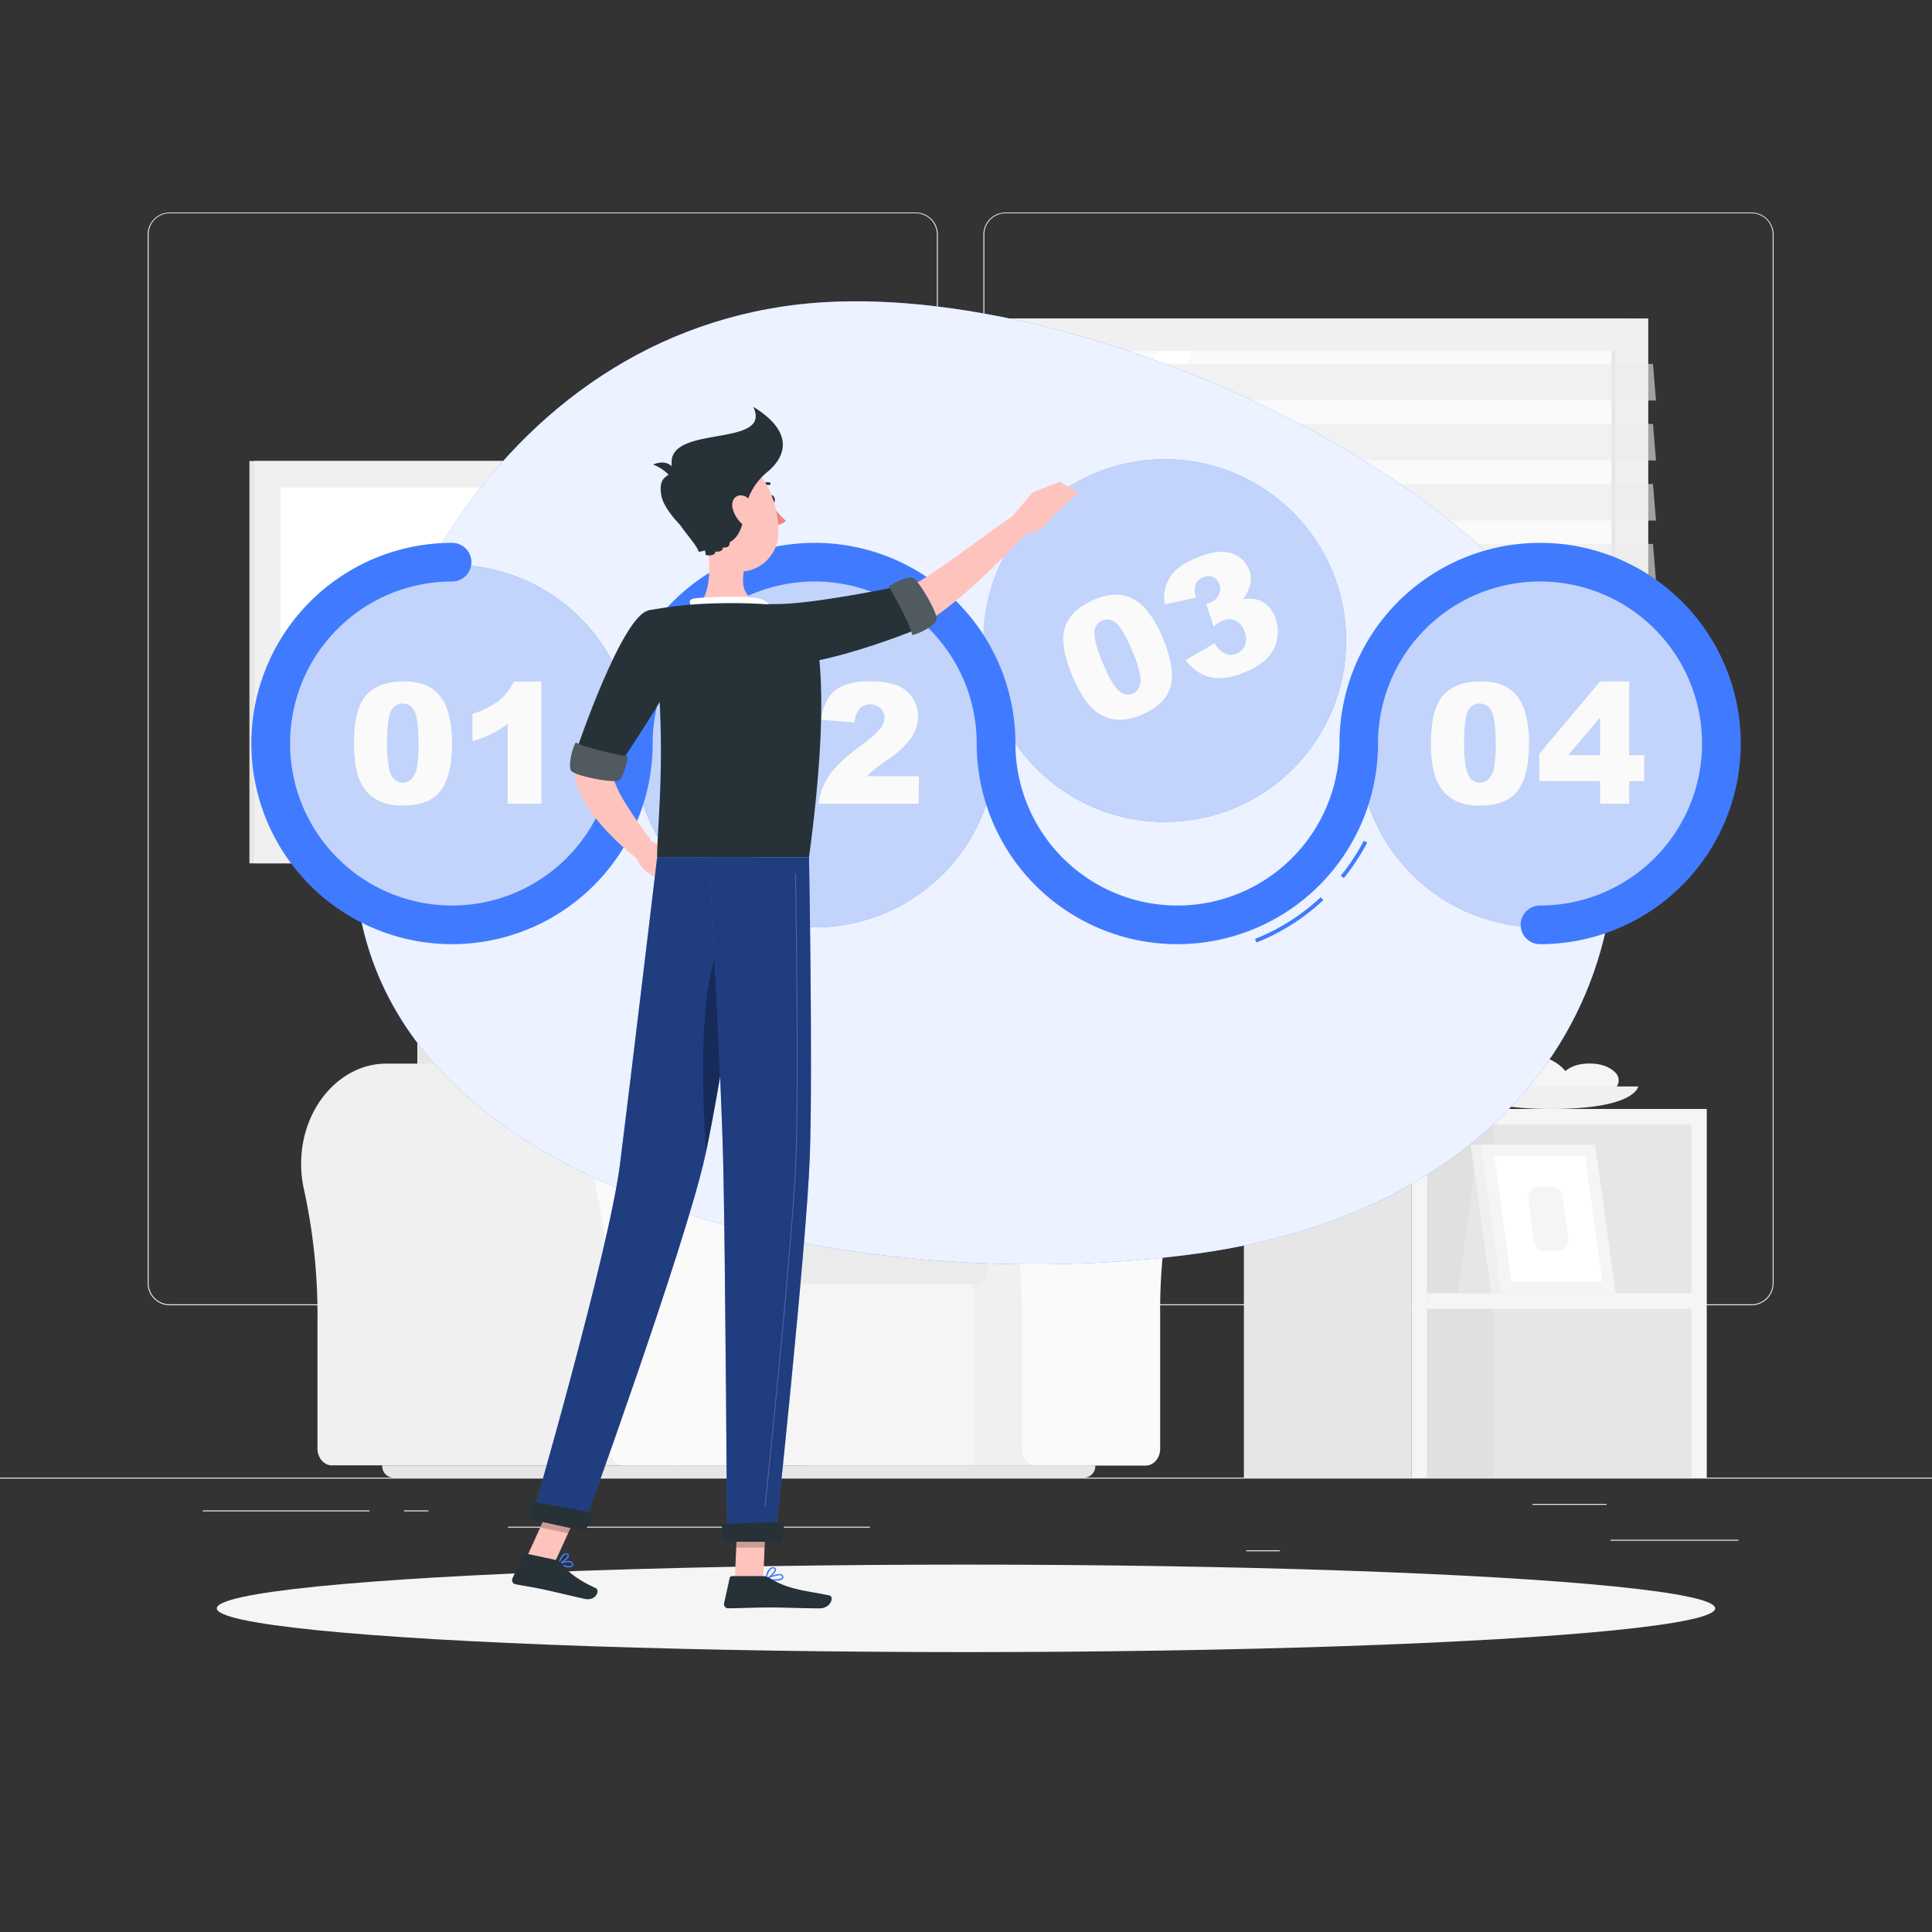 <svg xmlns="http://www.w3.org/2000/svg" viewBox="0 0 500 500"><rect x="0" y="0" width="500" height="500" fill="#333333" stroke="none"/><g id="background-complete"><rect y="382.4" width="500" height="0.25" style="fill:#ebebeb"></rect><rect x="416.78" y="398.49" width="33.12" height="0.25" style="fill:#ebebeb"></rect><rect x="322.53" y="401.21" width="8.69" height="0.25" style="fill:#ebebeb"></rect><rect x="396.59" y="389.21" width="19.19" height="0.25" style="fill:#ebebeb"></rect><rect x="52.46" y="390.89" width="43.19" height="0.25" style="fill:#ebebeb"></rect><rect x="104.56" y="390.89" width="6.33" height="0.25" style="fill:#ebebeb"></rect><rect x="131.47" y="395.11" width="93.68" height="0.25" style="fill:#ebebeb"></rect><path d="M237,337.8H43.91a5.71,5.71,0,0,1-5.7-5.71V60.66A5.71,5.71,0,0,1,43.91,55H237a5.71,5.71,0,0,1,5.71,5.71V332.09A5.71,5.71,0,0,1,237,337.8ZM43.91,55.2a5.46,5.46,0,0,0-5.45,5.46V332.09a5.46,5.46,0,0,0,5.45,5.46H237a5.47,5.47,0,0,0,5.46-5.46V60.66A5.47,5.47,0,0,0,237,55.2Z" style="fill:#ebebeb"></path><path d="M453.31,337.8H260.21a5.72,5.72,0,0,1-5.71-5.71V60.66A5.72,5.72,0,0,1,260.21,55h193.1A5.71,5.71,0,0,1,459,60.66V332.09A5.71,5.71,0,0,1,453.31,337.8ZM260.21,55.2a5.47,5.47,0,0,0-5.46,5.46V332.09a5.47,5.47,0,0,0,5.46,5.46h193.1a5.47,5.47,0,0,0,5.46-5.46V60.66a5.47,5.47,0,0,0-5.46-5.46Z" style="fill:#ebebeb"></path><rect x="194.29" y="82.42" width="226.23" height="129.78" style="fill:#e6e6e6"></rect><rect x="197.12" y="82.42" width="229.45" height="129.78" style="fill:#f0f0f0"></rect><rect x="194.29" y="212.2" width="226.23" height="11.24" style="fill:#e6e6e6"></rect><rect x="207.19" y="212.2" width="229.45" height="11.24" style="fill:#f0f0f0"></rect><rect x="255.42" y="41.05" width="112.85" height="212.52" transform="translate(459.15 -164.54) rotate(90)" style="fill:#fafafa"></rect><polygon points="221.2 203.73 270.88 90.88 294.34 90.88 244.65 203.73 221.2 203.73" style="fill:#fff"></polygon><path d="M209.5,195.31a.61.61,0,0,1-.6-.61V96.39a.61.61,0,0,1,1.21,0V194.7A.61.61,0,0,1,209.5,195.31Z" style="fill:#f0f0f0"></path><polygon points="249.69 203.73 299.38 90.88 308.52 90.88 258.83 203.73 249.69 203.73" style="fill:#fff"></polygon><rect x="361.14" y="146.77" width="112.85" height="1.07" transform="translate(564.87 -270.26) rotate(90)" style="fill:#e6e6e6"></rect><polygon points="428.57 103.65 202.34 103.65 201.56 94.17 427.79 94.17 428.57 103.65" style="fill:#ebebeb;opacity:0.6"></polygon><polygon points="428.57 119.18 202.34 119.18 201.56 109.71 427.79 109.71 428.57 119.18" style="fill:#ebebeb;opacity:0.6"></polygon><polygon points="428.57 134.72 202.34 134.72 201.56 125.25 427.79 125.25 428.57 134.72" style="fill:#ebebeb;opacity:0.6"></polygon><polygon points="428.57 150.26 202.34 150.26 201.56 140.78 427.79 140.78 428.57 150.26" style="fill:#ebebeb;opacity:0.6"></polygon><polygon points="428.57 165.8 202.34 165.8 201.56 156.32 427.79 156.32 428.57 165.8" style="fill:#ebebeb;opacity:0.6"></polygon><polygon points="428.57 181.33 202.34 181.33 201.56 171.86 427.79 171.86 428.57 181.33" style="fill:#ebebeb;opacity:0.6"></polygon><rect x="64.55" y="119.31" width="77.58" height="104.12" style="fill:#e6e6e6"></rect><rect x="65.72" y="119.31" width="81.82" height="104.12" style="fill:#f0f0f0"></rect><rect x="61.42" y="137.32" width="90.41" height="68.11" transform="translate(278 64.74) rotate(90)" style="fill:#fff"></rect><path d="M106.16,195.28l-12.5-12.5a16.15,16.15,0,0,1,0-22.81l12.5-12.51a.67.67,0,0,1,.93,0L119.6,160a16.15,16.15,0,0,1,0,22.81l-12.51,12.5A.65.65,0,0,1,106.16,195.28Zm.47-46.42-12,12a14.84,14.84,0,0,0,0,20.95l12,12,12-12a14.82,14.82,0,0,0,0-20.95Z" style="fill:#f0f0f0"></path><path d="M223.34,275.27h0c-.51,0-1,0-1.55.05-11,.88-19.82,11.32-20.52,24.18A30.44,30.44,0,0,0,202,308a151.32,151.32,0,0,1,3.47,33.77v33.17c0,2.4,1.66,4.35,3.71,4.35h73.2v-104Z" style="fill:#f0f0f0"></path><path d="M304.48,301.2c0-14.92-10.75-26.9-23.67-25.87-11,.88-19.83,11.32-20.52,24.18A30.07,30.07,0,0,0,261,308a151.32,151.32,0,0,1,3.47,33.77v33.17c0,2.4,1.66,4.35,3.71,4.35h28.36c2,0,3.71-1.95,3.71-4.35V339.78a137.91,137.91,0,0,1,3.43-31.65A30.23,30.23,0,0,0,304.48,301.2Z" style="fill:#fafafa"></path><rect x="174.63" y="320.45" width="77.25" height="58.79" style="fill:#f5f5f5"></rect><path d="M126.13,250H211a18.13,18.13,0,0,1,18.13,18.13v62.26a0,0,0,0,1,0,0H108a0,0,0,0,1,0,0V268.13A18.13,18.13,0,0,1,126.13,250Z" style="fill:#e6e6e6"></path><path d="M139.32,250h76.43a17.87,17.87,0,0,1,17.87,17.87v62.52a0,0,0,0,1,0,0H121.44a0,0,0,0,1,0,0V267.87A17.87,17.87,0,0,1,139.32,250Z" style="fill:#f5f5f5"></path><path d="M179.61,318.33h72.2a3.89,3.89,0,0,1,3.89,3.89v6.26a3.89,3.89,0,0,1-3.89,3.89h-72.2a1.16,1.16,0,0,1-1.16-1.16V319.49a1.16,1.16,0,0,1,1.16-1.16Z" style="fill:#ebebeb"></path><path d="M98.94,379.24H283.47a0,0,0,0,1,0,0v.24a2.92,2.92,0,0,1-2.92,2.92H101.85a2.92,2.92,0,0,1-2.92-2.92v-.24a0,0,0,0,1,0,0Z" style="fill:#e6e6e6"></path><path d="M100.05,275.27h0c-.51,0-1,0-1.55.05-11,.88-19.83,11.32-20.52,24.18a30.44,30.44,0,0,0,.71,8.44,151.32,151.32,0,0,1,3.47,33.77v33.17c0,2.4,1.66,4.35,3.71,4.35h89.81v-104Z" style="fill:#f0f0f0"></path><path d="M197.8,301.2c0-14.92-10.75-26.9-23.67-25.87-11,.88-19.82,11.32-20.52,24.18a30.44,30.44,0,0,0,.71,8.44,151.32,151.32,0,0,1,3.47,33.77v33.17c0,2.4,1.66,4.35,3.71,4.35h28.36c2,0,3.72-1.95,3.72-4.35V339.78A137.9,137.9,0,0,1,197,308.13,30.23,30.23,0,0,0,197.8,301.2Z" style="fill:#fafafa"></path><path d="M401.42,284.08a4.41,4.41,0,0,0,3.18-7.48c-2-2.06-5.28-3.74-10.5-3.74s-8.46,1.68-10.49,3.74a4.41,4.41,0,0,0,3.17,7.48Z" style="fill:#f5f5f5"></path><path d="M416.11,282.44a2.83,2.83,0,0,0,2-4.8c-1.3-1.33-3.39-2.4-6.74-2.4s-5.44,1.07-6.74,2.4a2.83,2.83,0,0,0,2,4.8Z" style="fill:#f5f5f5"></path><path d="M379,281.17s.57,5.83,22.48,5.83,22.49-5.83,22.49-5.83Z" style="fill:#f0f0f0"></path><path d="M355.76,271.36a3.55,3.55,0,0,0-.56.06v-2a1.58,1.58,0,0,0-1.58-1.59h-8.49a1.59,1.59,0,0,0-1.58,1.59V287H355.2v-2.84a5.32,5.32,0,0,0,.56.06,4.68,4.68,0,0,0,4.67-4.67V276A4.68,4.68,0,0,0,355.76,271.36Zm2.67,8.19a2.68,2.68,0,0,1-2.67,2.67,2.6,2.6,0,0,1-.56-.06v-8.74a2.6,2.6,0,0,1,.56-.06,2.68,2.68,0,0,1,2.67,2.67Z" style="fill:#e6e6e6"></path><rect x="321.92" y="287" width="43.42" height="95.4" style="fill:#e6e6e6"></rect><rect x="365.34" y="287" width="76.38" height="95.4" transform="translate(807.05 669.4) rotate(180)" style="fill:#f5f5f5"></rect><rect x="357.82" y="302.51" width="91.4" height="68.38" transform="translate(740.22 -66.82) rotate(90)" style="fill:#e6e6e6"></rect><rect x="332.27" y="328.07" width="91.4" height="17.26" transform="translate(714.67 -41.27) rotate(90)" style="fill:#e0e0e0"></rect><rect x="402.61" y="301.43" width="4" height="70.54" transform="translate(741.31 -67.91) rotate(90)" style="fill:#f5f5f5"></rect><polygon points="392.33 334.7 377.33 334.7 381.78 301.84 392.33 301.84 392.33 334.7" style="fill:#e6e6e6"></polygon><polygon points="414.33 334.7 385.92 334.7 380.63 296.24 409.04 296.24 414.33 334.7" style="fill:#f0f0f0"></polygon><polygon points="418.13 334.7 388.56 334.7 383.27 296.24 412.84 296.24 418.13 334.7" style="fill:#f5f5f5"></polygon><polygon points="391.17 331.67 386.72 299.27 410.22 299.27 414.68 331.67 391.17 331.67" style="fill:#fff"></polygon><path d="M397,321.24l-1.48-10.73a3,3,0,0,1,3-3.39h2.88a3,3,0,0,1,3,2.58l1.47,10.72a3,3,0,0,1-3,3.4H400A3,3,0,0,1,397,321.24Z" style="fill:#f5f5f5"></path></g><g id="background-simple"><path d="M206.75,78.78C124.34,88.2,83.2,178.23,92.93,235.25c13.29,77.93,134.32,100.61,216.94,89.17,87.07-12,124.9-77.59,101.16-144.9C391.7,124.7,277.39,70.71,206.75,78.78Z" style="fill:#407BFF"></path><path d="M206.75,78.78C124.34,88.2,83.2,178.23,92.93,235.25c13.29,77.93,134.32,100.61,216.94,89.17,87.07-12,124.9-77.59,101.16-144.9C391.7,124.7,277.39,70.71,206.75,78.78Z" style="fill:#fff;opacity:0.9"></path></g><g id="Shadow"><ellipse id="path" cx="250" cy="416.24" rx="193.89" ry="11.32" style="fill:#f5f5f5"></ellipse></g><g id="Graphics"><circle cx="116.98" cy="193.08" r="46.93" transform="translate(-92.34 277.62) rotate(-80.78)" style="fill:#407BFF"></circle><circle cx="116.98" cy="193.08" r="46.93" transform="translate(-92.34 277.62) rotate(-80.78)" style="fill:#fafafa;opacity:0.7"></circle><path d="M91.61,192.29q0-8.85,3.19-12.39t9.71-3.54a14.67,14.67,0,0,1,5.15.77,9.62,9.62,0,0,1,3.29,2,10.84,10.84,0,0,1,2,2.6,13.68,13.68,0,0,1,1.17,3.19,29.74,29.74,0,0,1,.87,7.25q0,8.44-2.86,12.37t-9.85,3.92a13.75,13.75,0,0,1-6.34-1.25,10.21,10.21,0,0,1-4-3.66,13.89,13.89,0,0,1-1.75-4.7A32.48,32.48,0,0,1,91.61,192.29Zm8.56,0q0,5.93,1,8.1a3.29,3.29,0,0,0,3,2.17,3.23,3.23,0,0,0,2.28-.92,5.79,5.79,0,0,0,1.42-2.91,30.92,30.92,0,0,0,.45-6.21q0-6.2-1-8.32a3.36,3.36,0,0,0-3.14-2.13,3.22,3.22,0,0,0-3.1,2.18Q100.17,186.44,100.17,192.32Z" style="fill:#fafafa"></path><path d="M140.11,176.36V208h-8.73v-20.7a26.46,26.46,0,0,1-4.1,2.61,31.78,31.78,0,0,1-5,1.9v-7.07a21.13,21.13,0,0,0,6.84-3.41,13.92,13.92,0,0,0,3.82-4.92Z" style="fill:#fafafa"></path><circle cx="210.84" cy="193.08" r="46.93" transform="translate(-25.52 353.92) rotate(-76.72)" style="fill:#407BFF"></circle><circle cx="210.84" cy="193.08" r="46.93" transform="translate(-25.52 353.92) rotate(-76.72)" style="fill:#fafafa;opacity:0.7"></circle><path d="M183.53,192.29q0-8.85,3.19-12.39t9.71-3.54a14.67,14.67,0,0,1,5.15.77,9.48,9.48,0,0,1,3.28,2,10.64,10.64,0,0,1,2,2.6,13.68,13.68,0,0,1,1.17,3.19,29.74,29.74,0,0,1,.87,7.25q0,8.44-2.86,12.37t-9.85,3.92a13.72,13.72,0,0,1-6.34-1.25,10.21,10.21,0,0,1-4-3.66,13.89,13.89,0,0,1-1.75-4.7A32.48,32.48,0,0,1,183.53,192.29Zm8.56,0q0,5.93,1,8.1a3.29,3.29,0,0,0,3,2.17,3.19,3.19,0,0,0,2.27-.92,5.63,5.63,0,0,0,1.42-2.91,30,30,0,0,0,.46-6.21q0-6.2-1.05-8.32a3.36,3.36,0,0,0-3.15-2.13,3.22,3.22,0,0,0-3.09,2.18C192.4,185.72,192.09,188.4,192.09,192.32Z" style="fill:#fafafa"></path><path d="M237.73,208h-25.9a16.2,16.2,0,0,1,2.71-7.21q2.25-3.37,8.46-8a24.78,24.78,0,0,0,4.85-4.28,4.76,4.76,0,0,0,1.06-2.77,3.24,3.24,0,0,0-1-2.43,4,4,0,0,0-5.34,0,6.44,6.44,0,0,0-1.41,3.67l-8.64-.7a13.67,13.67,0,0,1,1.87-5.69,8.64,8.64,0,0,1,3.82-3.14,17.41,17.41,0,0,1,6.83-1.09,19.33,19.33,0,0,1,7.09,1,8.52,8.52,0,0,1,4,3.19,8.39,8.39,0,0,1,1.45,4.82,9.84,9.84,0,0,1-1.66,5.42,22.58,22.58,0,0,1-6,5.68q-2.61,1.8-3.48,2.52t-2.07,1.89h13.48Z" style="fill:#fafafa"></path><circle cx="301.43" cy="165.8" r="46.93" transform="translate(-7.94 15.34) rotate(-2.88)" style="fill:#407BFF"></circle><circle cx="301.43" cy="165.8" r="46.93" transform="translate(-7.94 15.34) rotate(-2.88)" style="fill:#fafafa;opacity:0.7"></circle><path d="M277.47,174.82q-3.37-8.19-1.77-12.67t7.63-7a14.54,14.54,0,0,1,5.06-1.24,9.29,9.29,0,0,1,3.8.61,10.69,10.69,0,0,1,2.84,1.64,13.74,13.74,0,0,1,2.31,2.5,29.85,29.85,0,0,1,3.56,6.37q3.23,7.81,2.07,12.53T295.36,185a14,14,0,0,1-6.34,1.26,10.38,10.38,0,0,1-5.06-1.88,14,14,0,0,1-3.4-3.67A32.68,32.68,0,0,1,277.47,174.82Zm7.93-3.24c1.5,3.66,2.86,6,4.05,7.09a3.3,3.3,0,0,0,3.64.85,3.19,3.19,0,0,0,1.76-1.72,5.66,5.66,0,0,0,.2-3.23,30.05,30.05,0,0,0-1.94-5.92q-2.37-5.72-4.14-7.29a3.35,3.35,0,0,0-3.72-.76,3.21,3.21,0,0,0-2,3.18Q283.17,166.15,285.4,171.58Z" style="fill:#fafafa"></path><path d="M309.52,154.67l-8.1,1.75a10.28,10.28,0,0,1,1.34-7q1.89-3,6.78-5c3.75-1.55,6.75-2,9-1.26a7.11,7.11,0,0,1,4.68,4.24,6.26,6.26,0,0,1,.37,3.79,9.29,9.29,0,0,1-2,3.91,10,10,0,0,1,2.94-.09,6.66,6.66,0,0,1,3.18,1.41,7.49,7.49,0,0,1,2.21,3.11,10.36,10.36,0,0,1,.67,5.35,9.46,9.46,0,0,1-2.32,5.1,15.63,15.63,0,0,1-6,3.92,18.12,18.12,0,0,1-6.56,1.62,10,10,0,0,1-4.83-1.15,13.47,13.47,0,0,1-4.08-3.54l7.54-4.34a6.7,6.7,0,0,0,2.83,2.74,3.81,3.81,0,0,0,2.9-.11,3.74,3.74,0,0,0,2.19-2.28,4.82,4.82,0,0,0-.22-3.57,4.72,4.72,0,0,0-2.31-2.67,3.94,3.94,0,0,0-3.24,0,10.82,10.82,0,0,0-2.39,1.54l-1.94-5.87a9.23,9.23,0,0,0,1.08-.33,4,4,0,0,0,2.2-2.08,3.38,3.38,0,0,0,.07-2.8,3,3,0,0,0-1.64-1.77,3.13,3.13,0,0,0-2.48.1,3.42,3.42,0,0,0-1.94,1.8A5.59,5.59,0,0,0,309.52,154.67Z" style="fill:#fafafa"></path><circle cx="398.55" cy="193.08" r="46.93" transform="translate(119.07 536.62) rotate(-76.72)" style="fill:#407BFF"></circle><circle cx="398.55" cy="193.08" r="46.93" transform="translate(119.07 536.62) rotate(-76.72)" style="fill:#fafafa;opacity:0.7"></circle><path d="M370.34,192.29q0-8.85,3.19-12.39t9.71-3.54a14.67,14.67,0,0,1,5.15.77,9.48,9.48,0,0,1,3.28,2,10.64,10.64,0,0,1,2,2.6,13.68,13.68,0,0,1,1.17,3.19,29.74,29.74,0,0,1,.87,7.25q0,8.44-2.86,12.37T383,208.48a13.72,13.72,0,0,1-6.34-1.25,10.21,10.21,0,0,1-4-3.66,13.89,13.89,0,0,1-1.75-4.7A32.48,32.48,0,0,1,370.34,192.29Zm8.56,0q0,5.93,1.05,8.1a3.29,3.29,0,0,0,3,2.17,3.19,3.19,0,0,0,2.27-.92,5.63,5.63,0,0,0,1.42-2.91,30,30,0,0,0,.46-6.21q0-6.2-1.05-8.32a3.36,3.36,0,0,0-3.15-2.13,3.22,3.22,0,0,0-3.09,2.18Q378.91,186.44,378.9,192.32Z" style="fill:#fafafa"></path><path d="M414.11,202.15H398.39v-7.1l15.72-18.69h7.52v19.09h3.9v6.7h-3.9V208h-7.52Zm0-6.7v-9.77l-8.31,9.77Z" style="fill:#fafafa"></path><path d="M398.55,244.35a5,5,0,0,1,0-10,41.93,41.93,0,1,0-41.92-41.93,51.93,51.93,0,0,1-103.86,0h0a41.93,41.93,0,0,0-83.86,0A51.93,51.93,0,1,1,117,140.49a5,5,0,1,1,0,10,41.93,41.93,0,1,0,41.93,41.93,51.93,51.93,0,0,1,103.86,0h0a41.93,41.93,0,1,0,83.86,0,51.93,51.93,0,1,1,51.92,51.93Z" style="fill:#407BFF"></path><path d="M347.77,227.27l-.77-.63a54.86,54.86,0,0,0,5.95-9.06l.89.47A56.67,56.67,0,0,1,347.77,227.27Z" style="fill:#407BFF"></path><path d="M325.17,243.93l-.37-.93a54.34,54.34,0,0,0,17-10.79l.68.73A55.36,55.36,0,0,1,325.17,243.93Z" style="fill:#407BFF"></path></g><g id="Character"><polygon points="190.18 408.74 197.52 408.74 198.25 391.72 190.91 391.72 190.18 408.74" style="fill:#ffc3bd"></polygon><polygon points="198.25 391.73 197.88 400.5 190.53 400.5 190.9 391.73 198.25 391.73" style="opacity:0.2"></polygon><polygon points="136.33 402.97 143.51 404.52 150.72 388.68 143.54 387.12 136.33 402.97" style="fill:#ffc3bd"></polygon><polygon points="143.53 387.13 150.72 388.68 147 396.85 139.82 395.3 143.53 387.13" style="opacity:0.2"></polygon><path d="M174.47,169.25c-2.52,4.43-5.06,9-7.49,13.55s-4.81,9.13-6.83,13.69c-.53,1.15-1,2.28-1.44,3.41,0,.11,0,0,0,0v0s0,0,0,0,0,.07,0,.15a3.47,3.47,0,0,0,0,.87,11.67,11.67,0,0,0,.89,2.74,31.75,31.75,0,0,0,1.56,3.07,111.4,111.4,0,0,0,8.65,12.36l-3.78,4a64.67,64.67,0,0,1-12-11.49,26.34,26.34,0,0,1-4.63-8.25,12.58,12.58,0,0,1-.56-3,10.22,10.22,0,0,1,0-1.82,8.69,8.69,0,0,1,.16-1c0-.16.08-.33.12-.5l.13-.43c.44-1.34.87-2.7,1.36-4a152.29,152.29,0,0,1,6.56-14.94c2.42-4.82,4.95-9.48,7.77-14.14Z" style="fill:#ffc3bd"></path><path d="M168.39,217.81l5.16,1.7-4.34,7.3s-3.78-1.71-4.54-5.19Z" style="fill:#ffc3bd"></path><polygon points="180.58 222.33 175.56 227.95 169.21 226.81 173.55 219.51 180.58 222.33" style="fill:#ffc3bd"></polygon><path d="M199.13,129.36c.12.58.52,1,.9.91s.59-.61.47-1.19-.52-1-.9-.91S199,128.78,199.13,129.36Z" style="fill:#263238"></path><path d="M199.6,130.36a21.21,21.21,0,0,0,3.78,4.4,3.4,3.4,0,0,1-2.67,1.08Z" style="fill:#ed847e"></path><path d="M196.35,126.57a.37.37,0,0,1-.24-.1.35.35,0,0,1,0-.49,3.47,3.47,0,0,1,3-1.15.35.35,0,0,1,.29.4.36.36,0,0,1-.4.29h0a2.76,2.76,0,0,0-2.34.93A.33.33,0,0,1,196.35,126.57Z" style="fill:#263238"></path><path d="M182.59,137.52c1,5.38,2.1,15.23-1.66,18.81,0,0,1.47,5.45,11.46,5.45,11,0,5.25-5.45,5.25-5.45-6-1.43-5.84-5.87-4.8-10.05Z" style="fill:#ffc3bd"></path><path d="M179.43,157.54c-.8-1-1.67-2.25.13-2.63,2-.41,12.87-.84,16.62-.06s2.68,2.91,2.68,2.91Z" style="fill:#fff"></path><path d="M146.31,405.52a2.38,2.38,0,0,0,1.83-.1.71.71,0,0,0,.17-.81.79.79,0,0,0-.45-.51c-1-.48-3.27.45-3.37.49a.19.19,0,0,0-.11.16.19.19,0,0,0,.1.16A9.17,9.17,0,0,0,146.31,405.52Zm1.19-1.18.21.07a.46.46,0,0,1,.26.3c.1.31,0,.41-.06.44-.39.34-1.86,0-2.89-.39A5.82,5.82,0,0,1,147.5,404.34Z" style="fill:#407BFF"></path><path d="M144.52,404.92h.08c.84-.24,2.61-1.51,2.63-2.34a.56.56,0,0,0-.44-.56.94.94,0,0,0-.77.06c-1,.5-1.6,2.53-1.63,2.62a.17.17,0,0,0,0,.17A.2.2,0,0,0,144.52,404.92Zm2.08-2.6.07,0c.22.07.22.18.22.22,0,.49-1.19,1.48-2,1.89a4.22,4.22,0,0,1,1.34-2.07A.63.63,0,0,1,146.6,402.32Z" style="fill:#407BFF"></path><path d="M200.47,409.11c.95,0,1.86-.13,2.16-.55a.66.66,0,0,0,0-.76.89.89,0,0,0-.56-.41c-1.22-.33-3.79,1.13-3.89,1.2a.16.16,0,0,0-.09.18.18.18,0,0,0,.14.14A13.29,13.29,0,0,0,200.47,409.11Zm1.17-1.42a1.15,1.15,0,0,1,.33,0,.49.49,0,0,1,.34.24c.13.22.08.33,0,.39-.34.47-2.2.48-3.57.29A7.87,7.87,0,0,1,201.64,407.69Z" style="fill:#407BFF"></path><path d="M198.25,408.91h.07c.89-.4,2.65-2,2.51-2.82,0-.2-.17-.44-.64-.49a1.33,1.33,0,0,0-1,.3c-.93.77-1.13,2.75-1.14,2.83a.17.17,0,0,0,.07.16A.19.19,0,0,0,198.25,408.91Zm1.8-3h.1c.31,0,.33.15.34.19.08.5-1.11,1.75-2,2.29a4.15,4.15,0,0,1,1-2.26A1,1,0,0,1,200.05,405.93Z" style="fill:#407BFF"></path><path d="M144.2,403.8l-8.07-1.74a.62.62,0,0,0-.71.36l-2.8,6.07a1.07,1.07,0,0,0,.77,1.5c2.83.57,4.23.7,7.78,1.47,2.18.47,7.11,1.67,10.12,2.32s4.05-2.24,2.88-2.78c-5.27-2.41-7.47-4.53-8.9-6.5A1.81,1.81,0,0,0,144.2,403.8Z" style="fill:#263238"></path><path d="M197.47,407.89h-8a.65.65,0,0,0-.63.5l-1.45,6.53a1.07,1.07,0,0,0,1.06,1.3c2.89,0,7.08-.21,10.71-.21,4.26,0,7.93.23,12.92.23,3,0,3.85-3.05,2.59-3.33-5.75-1.25-10.44-1.39-15.41-4.45A3.41,3.41,0,0,0,197.47,407.89Z" style="fill:#263238"></path><path d="M200.11,158.14c5.7-.59,11.6-1.34,17.31-2.24A107.71,107.71,0,0,0,234,152.2c.63-.21,1.23-.44,1.83-.68a11.39,11.39,0,0,0,1.44-.7c1.1-.62,2.31-1.37,3.49-2.16,2.38-1.59,4.8-3.27,7.19-5l14.51-10.43,3.68,4.11c-4.08,4.51-8.33,8.79-12.8,12.92-2.24,2.06-4.52,4.1-7,6.06-1.23,1-2.46,2-3.91,2.91a21.07,21.07,0,0,1-2.49,1.46c-.78.37-1.56.72-2.33,1a71,71,0,0,1-9.16,3c-3,.82-6.07,1.47-9.1,2.05A171.72,171.72,0,0,1,201,169.24Z" style="fill:#ffc3bd"></path><path d="M167.78,158c-6.89,1.58-18.45,35.77-18.45,35.77l11.25,3.74s11.48-17,15.38-25.21C180,163.7,174.82,156.38,167.78,158Z" style="fill:#263238"></path><path d="M162.54,195.82s-11-2.1-13.53-3.66c-.88,1.27-2,5.9-1.22,7.26s11,3.34,12.37,2.53S162.54,195.82,162.54,195.82Z" style="fill:#263238"></path><path d="M162.54,195.82s-11-2.1-13.53-3.66c-.88,1.27-2,5.9-1.22,7.26s11,3.34,12.37,2.53S162.54,195.82,162.54,195.82Z" style="fill:#fafafa;opacity:0.2"></path><path d="M208.94,158.37s7.81,8.83.43,63.5H170.08c-.27-6,3.52-35.46-2.3-63.88a102.56,102.56,0,0,1,13.15-1.66,145.44,145.44,0,0,1,16.71,0A73.8,73.8,0,0,1,208.94,158.37Z" style="fill:#263238"></path><path d="M195,170.06c7.05,7.27,42.39-7.23,42.39-7.23l-5.67-10.91s-22.1,4.59-31.18,4.41C189.34,156.1,189.67,164.53,195,170.06Z" style="fill:#263238"></path><path d="M230,151.71s5.63,9.71,6.08,12.62c1.55-.16,5.75-2.37,6.3-3.83s-4.67-10.48-6.19-11S230,151.71,230,151.71Z" style="fill:#263238"></path><path d="M230,151.71s5.63,9.71,6.08,12.62c1.55-.16,5.75-2.37,6.3-3.83s-4.67-10.48-6.19-11S230,151.71,230,151.71Z" style="fill:#fafafa;opacity:0.2"></path><path d="M262.23,133.33l5-5.89,5.38,6s-3.32,5.57-8.59,4.69Z" style="fill:#ffc3bd"></path><polygon points="274.26 124.66 279.11 127.44 272.66 133.41 267.27 127.44 274.26 124.66" style="fill:#ffc3bd"></polygon><path d="M179.51,132.06c1.89,7.05,2.64,11.26,7,14.19,6.54,4.41,14.68-.65,14.93-8.11.23-6.72-2.89-17.11-10.45-18.53A9.94,9.94,0,0,0,179.51,132.06Z" style="fill:#ffc3bd"></path><path d="M194.94,105.28c5,10.52-20.95,4.69-21.13,14.24v0h0c0,.4,0,.76,0,1.11-.74-.69-2.23-1.45-4.8-.41a11.09,11.09,0,0,1,4,2.61c-1,.85-2.52,1.3-1.87,5.37.31,2,2.3,5,4.89,7.66,1.13,1.81,4.8,5.92,4.73,6.91a4,4,0,0,0,1.63-.34,2.62,2.62,0,0,1,.21,1.19c1.36.26,2.43.07,2.55-.87,1.11.1,1.91-.2,1.95-1.09,1.06.15,1.79-.19,1.74-1.33,2.52-1.38,3.38-4.29,3.84-7.54a16.54,16.54,0,0,1,5.77-10.54C203.54,118.18,205.54,111.76,194.94,105.28Z" style="fill:#263238"></path><path d="M189.63,131.69a8.21,8.21,0,0,0,3,4.38c1.92,1.42,3.34,0,3.21-2.14-.12-2-1.27-5-3.38-5.61S189.08,129.57,189.63,131.69Z" style="fill:#ffc3bd"></path><path d="M195.43,221.87S187.09,278,182.52,299c-5,23-31.82,96.88-31.82,96.88l-13.15-2.85s20.07-69.13,22.93-91.94c3.1-24.75,9.6-79.26,9.6-79.26Z" style="fill:#407BFF"></path><path d="M195.43,221.87S187.09,278,182.52,299c-5,23-31.82,96.88-31.82,96.88l-13.15-2.85s20.07-69.13,22.93-91.94c3.1-24.75,9.6-79.26,9.6-79.26Z" style="opacity:0.5"></path><path d="M190.16,241.87c-9.64,1.89-8.62,37.84-7.46,56.33,2.78-13.07,6.85-38.22,9.63-56.07A3.29,3.29,0,0,0,190.16,241.87Z" style="opacity:0.3"></path><path d="M209.37,221.87s1,54.93.21,77.33c-.83,23.3-9,99.6-9,99.6H188.17s-.46-74.94-1-97.82c-.61-25-3.62-79.11-3.62-79.11Z" style="fill:#407BFF"></path><path d="M209.37,221.87s1,54.93.21,77.33c-.83,23.3-9,99.6-9,99.6H188.17s-.46-74.94-1-97.82c-.61-25-3.62-79.11-3.62-79.11Z" style="opacity:0.5"></path><path d="M198,389.86h0a.12.12,0,0,1-.11-.14c2.19-21.1,7.36-72.18,8-90.53.67-18.74.07-60.68-.14-73.09a.13.13,0,0,1,.13-.13h0a.12.12,0,0,1,.12.12c.21,12.41.81,54.36.14,73.11-.65,18.36-5.82,69.44-8,90.55A.12.12,0,0,1,198,389.86Z" style="fill:#fafafa;opacity:0.2"></path><path d="M153.85,391.53c.06,0-2.45,4.75-2.45,4.75l-14.79-3.2,1.24-4.45Z" style="fill:#263238"></path><path d="M203,393.84c.06,0-.7,5.17-.7,5.17H187.17l-.41-4.61Z" style="fill:#263238"></path></g></svg>